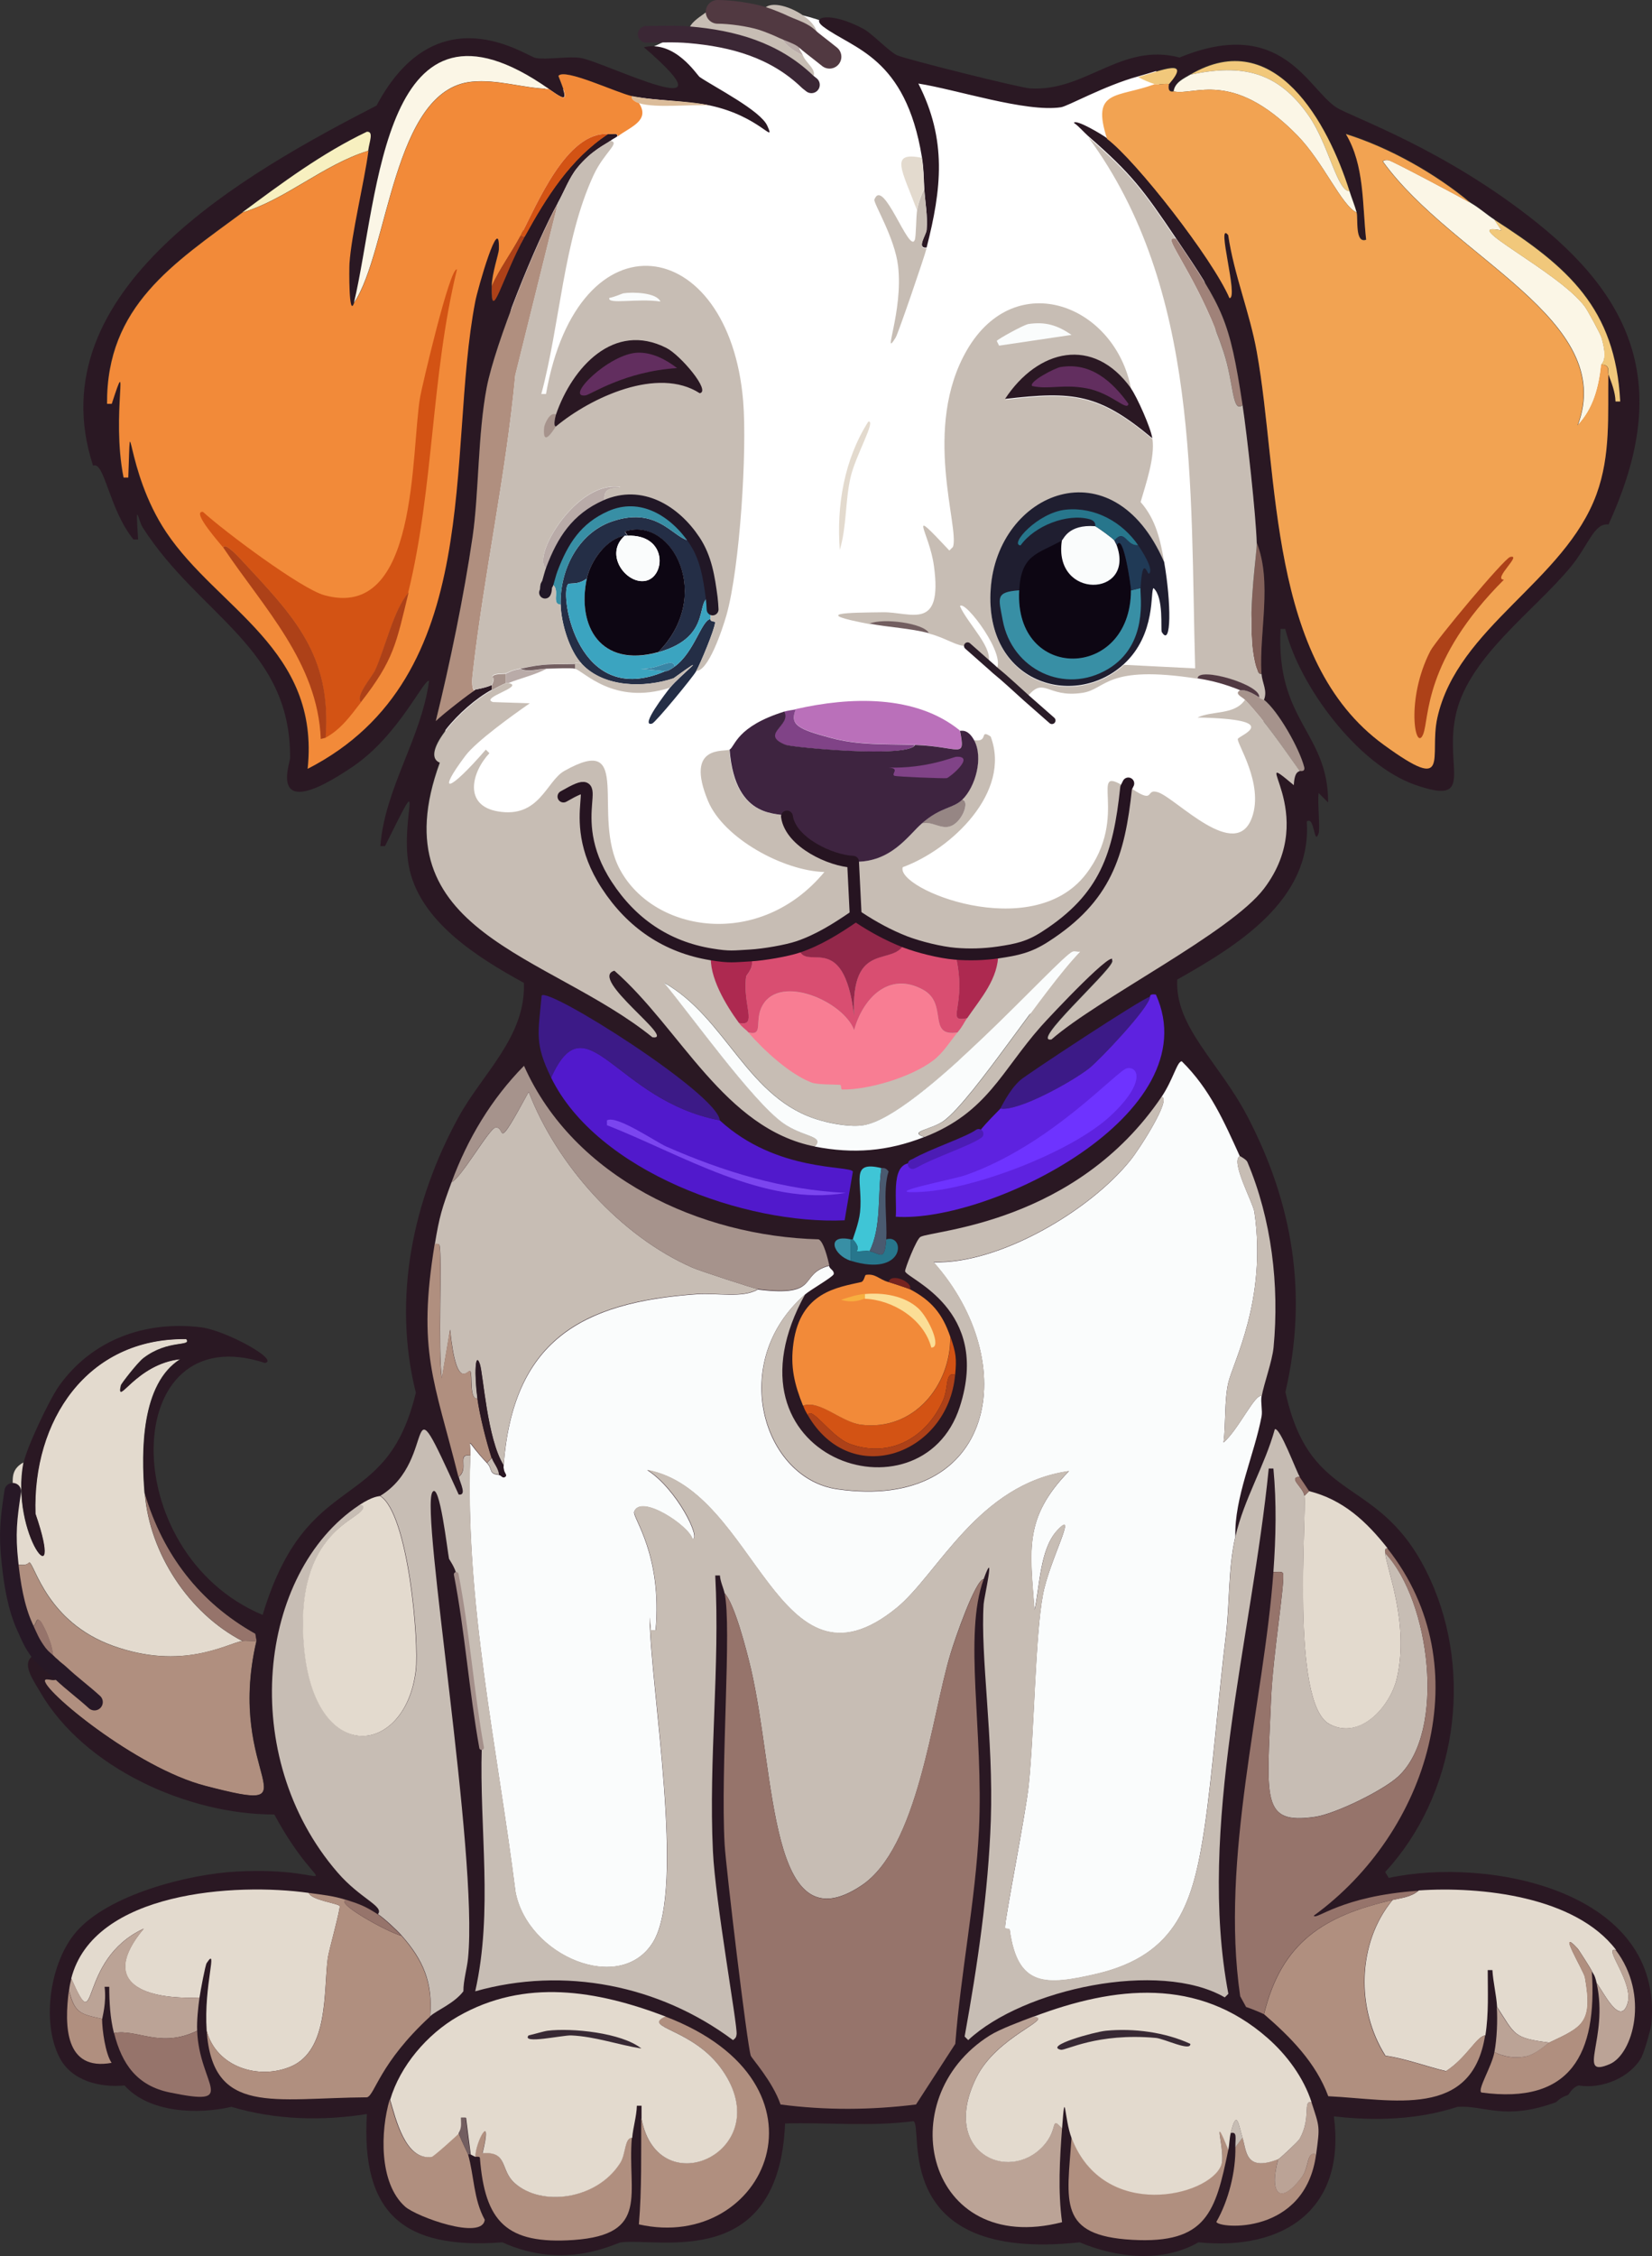 <?xml version="1.0" encoding="UTF-8"?>
<svg id="Layer_2" xmlns="http://www.w3.org/2000/svg" viewBox="0 0 105.99 144.7"><rect x="0" y="0" width="105.99" height="144.7" fill="#333333" stroke="none"/>
  <defs>
    <style>
      .cls-1 {
        fill: #203a56;
      }

      .cls-2 {
        fill: #3e2440;
      }

      .cls-3 {
        fill: #fbf6e6;
      }

      .cls-4 {
        fill: #0d0613;
      }

      .cls-5 {
        stroke: #a48f8a;
        stroke-width: .3px;
      }

      .cls-5, .cls-6, .cls-7, .cls-8, .cls-9, .cls-10, .cls-11, .cls-12 {
        fill: none;
        stroke-linecap: round;
        stroke-linejoin: round;
      }

      .cls-13 {
        fill: #b9aba8;
      }

      .cls-6 {
        stroke: #3b2735;
      }

      .cls-6, .cls-10 {
        stroke-width: 1.07px;
      }

      .cls-14 {
        fill: #f7af40;
      }

      .cls-15 {
        fill: #3ba4c0;
      }

      .cls-7 {
        stroke: #211726;
      }

      .cls-7, .cls-11 {
        stroke-width: .76px;
      }

      .cls-16 {
        fill: #f7f0c0;
      }

      .cls-17 {
        fill: #a6938c;
      }

      .cls-18 {
        fill: #382934;
      }

      .cls-19 {
        fill: #388fa5;
      }

      .cls-20 {
        fill: #fbde96;
      }

      .cls-21 {
        fill: #5e22e0;
      }

      .cls-22 {
        fill: #1f1e30;
      }

      .cls-23 {
        fill: #93284a;
      }

      .cls-24 {
        fill: #fafcfc;
      }

      .cls-8 {
        stroke: #4c1cb5;
        stroke-width: .61px;
      }

      .cls-9 {
        stroke: #513941;
        stroke-width: 1.52px;
      }

      .cls-25 {
        fill: #f2a352;
      }

      .cls-26 {
        fill: #513942;
      }

      .cls-27 {
        fill: #6e33ff;
      }

      .cls-28 {
        fill: #3c1a87;
      }

      .cls-29 {
        fill: #27768c;
      }

      .cls-30 {
        fill: #c7bdb4;
      }

      .cls-31 {
        fill: #b08f7f;
      }

      .cls-32 {
        fill: #f1c87b;
      }

      .cls-33 {
        fill: #2a1823;
      }

      .cls-34 {
        fill: #ba70ba;
      }

      .cls-35 {
        fill: #bba396;
      }

      .cls-36 {
        fill: #ad2950;
      }

      .cls-37 {
        fill: #4a5a70;
      }

      .cls-38 {
        fill: #d35314;
      }

      .cls-39 {
        fill: #fff;
      }

      .cls-40 {
        fill: #a08279;
      }

      .cls-41 {
        fill: #725e60;
      }

      .cls-42 {
        fill: #ad4118;
      }

      .cls-43 {
        fill: #3fc5d6;
      }

      .cls-44 {
        fill: #3985a5;
      }

      .cls-45 {
        fill: #f87d93;
      }

      .cls-10 {
        stroke: #271826;
      }

      .cls-46 {
        fill: #968684;
      }

      .cls-47 {
        fill: #e3dace;
      }

      .cls-48 {
        fill: #5119cc;
      }

      .cls-49 {
        fill: #622e5f;
      }

      .cls-50 {
        fill: #f28a39;
      }

      .cls-11 {
        stroke: #261421;
      }

      .cls-51 {
        fill: #76231f;
      }

      .cls-52 {
        fill: #96746b;
      }

      .cls-53 {
        fill: #826059;
      }

      .cls-12 {
        stroke: #2a1c28;
        stroke-width: .46px;
      }

      .cls-54 {
        fill: #242e46;
      }

      .cls-55 {
        fill: #804387;
      }

      .cls-56 {
        fill: #7b45ef;
      }

      .cls-57 {
        fill: #dbbc9a;
      }

      .cls-58 {
        fill: #d94e71;
      }
    </style>
  </defs>
  <g id="Layer_5">
    <g id="Generative_Object">
      <path class="cls-39" d="M45.37,6.69l-10.37-1.07-7.24,46.46,27.44,20.01,26.85-17.4-3.76-32.22-4.24-18.45-7.2,2.38-9.85-2.29s-2.87-2.24-3.99-2.66c-5.86-2.2-9.25.88-11.23,1.59-.86.31,2.13,1.32,4.25,3.36"/>
      <g>
        <g>
          <g>
            <path class="cls-47" d="M9.29,95.8c.31,3.83,2.82,7.67,6.25,9.45-.97.17-3.83,1.92-8.31.3-4.21-1.52-4.98-5.17-5.34-5.34-.07-.03-.07.37-1.27,0-.19-1.84-.09-2.79.18-4.57.09-.6-.23-1.32.7-1.84-.88,4.67,2.71,8.94.76,3.28-.2-5.94,3.29-11.29,9.68-11.2.38.52-1.14,0-2.74,1.22-.37.28-1.42,1.64-1.45,1.75-.32,1.45.95-1.37,3.81-1.68-2.51,1.58-2.51,5.89-2.29,8.61Z"/>
            <path class="cls-31" d="M15.54,105.25c.28-.05.62.03.91,0-2.05,8.78,4.11,11.22-3.28,9.3-4.46-1.16-10.54-6.21-10.29-6.78.1-.22.84.33,1.03-.43-.19-.18-.42-.32-.59-.51-.04-.04-.08-.06-.12-.1.62-.47-.47-2.64-.63-2.77-.41-.34-.04.62-1.01.38-.57-1.25-.8-2.76-.95-4.12,1.2.37,1.19-.03,1.27,0,.35.16,1.12,3.82,5.34,5.34,4.47,1.61,7.34-.14,8.31-.3Z"/>
            <path class="cls-52" d="M3.33,106.83s-.08-.06-.12-.1c-.19-.2-.43-.35-.6-.57-.04-.05-.08-.09-.12-.14-.48-.63-.62-1.02-.91-1.68.96.24.6-.72,1.01-.38.15.13,1.25,2.3.63,2.77.04.04.08.06.12.1Z"/>
            <path class="cls-52" d="M16.46,105.25c-.29.03-.64-.05-.91,0-3.43-1.78-5.94-5.62-6.25-9.45,1.16,3.92,3.51,6.99,7.09,8.99l.08.46Z"/>
          </g>
          <g>
            <path class="cls-33" d="M105.33,131.93c-.72,1.32-2.55,2.08-4.04,1.83-.44.13-.64.6-.69.61-.54.18-.72.44-.76.46-3.3,1.21-4.58.19-6.33.3-2.54.83-5.29.92-7.93.61.78,5.9-3.12,8.64-8.69,8.08-2.31,1.33-5.25,1-7.62,0-12.32,1.33-9.95-7.49-10.67-7.77-2.74.36-5.48.07-8.23.15-.4,9.45-8,7.33-10.52,7.62-.39.05-3.57,1.84-7.62,0-6.3.48-9.08-1.82-8.69-8.23-2.88.46-5.88.38-8.69-.46-2.19.51-5.3.38-6.86-1.37-1.6.15-3.43-.3-4.19-1.83-1.15-2.29-.58-6.07,1.07-8,2.07-2.42,7.21-3.72,10.29-3.89,7.07-.38,5.69,2.33,2.44-3.66-5.52.01-12.18-2.96-15.02-7.85-.61-1.04-1.37-2.08-.09-2.52.04.05.08.09.12.14.18.22.42.37.6.57.04.04.08.06.12.1.18.19.4.33.59.51-.19.76-.94.21-1.03.43-.25.57,5.83,5.63,10.29,6.78,7.39,1.92,1.23-.52,3.28-9.3l-.08-.46c-3.57-2-5.92-5.08-7.09-8.99-.22-2.73-.23-7.03,2.29-8.61-2.86.3-4.13,3.13-3.81,1.68.02-.11,1.07-1.47,1.45-1.75,1.6-1.22,3.13-.7,2.74-1.22-6.39-.09-9.88,5.26-9.68,11.2,1.95,5.67-1.64,1.4-.76-3.28.17-.92,1.67-4.1,2.29-4.95,2.11-2.93,5.49-4.16,9.07-3.73,1.56.18,5.08,2.1,4.12,2.29-9.34-3.08-9.66,12.17-.15,16.16,2.89-9.6,7.91-6.27,9.83-14.25-1.51-6.05-.2-12.31,2.74-17.68,1.54-2.81,4.33-5.17,4.19-8.61-2.93-1.61-6.76-3.96-7.39-7.55-.56-3.17,1.21-6.71-1.52-1.22h-.3c.3-3.75,2.62-6.88,3.13-10.6-.33-.16-1.94,3.49-4.88,5.49-5.58,3.8-4.04-.2-4.04-.53.07-7.07-5.83-9.14-9.45-14.79-.31-.48-.48-1.97-.3.76h-.3c-1.58-1.96-1.86-5.06-2.59-4.73C2.29,18.59,15.79,11.09,24.16,6.77c3.88-7.29,9.59-3.17,10.21-3.05.7.13,2.16-.13,2.9,0,1.55.27,10.22,4.62,4.04-.69,2-.47,3.4,1.78,3.58,1.91.97.66,3.91,2.15,4.34,3.13.56,1.26-.49-.62-3.66-1.3-1.66-.36-3.41-.27-5.03-.61-.98-.2-4.36-1.82-4.73-1.3.65,1.66.58,1.67-.61.84-10.67-7.48-10.87,6.85-12.5,13.72-.36,1.01-.33-2.18-.3-2.52.13-1.92.94-5.17,1.22-7.24.08-.61.37-1.24-.08-1.22-2.9,1.38-5.44,3.28-8,5.18-4.43,3.28-8.73,6.01-8.69,12.27h.3c1.21-3.72-.05.67.76,4.73h.3c.2-5.21-.26-.52,2.44,3.51,3.29,4.91,9.88,7.5,9.07,15.17,11.49-5.89,8.87-20.21,10.75-29.96.16-.81,1.6-5.87,1.52-3.35,0,.28-.44,1.51-.46,2.36-.05,2.54.66-.52,2.13-3.2,1.37-2.49,2.91-4.96,5.34-6.56.32.02.62-.09.61.15-.14.11-.28.16-.46.3-.25.2-1.21.61-2.13,1.75-.5.62-.83,1.51-1.22,2.21-1.43,2.58-4.03,9-4.57,11.81-.59,3.03-.51,6.81-.91,9.6-.55,3.78-1.48,8.2-2.36,11.81.46-.46,2.21-1.81,2.52-1.98.05-.03.65-.11,1.07-.3-.02.05.01.19,0,.3-2.01,1.08-4.68,4.12-3.35,4.65-3.99,10.93,7,12.23,13.64,17.61,1.61.23-4.15-3.78-2.44-4.27,4.25,3.71,7.05,10.14,12.88,11.28,2.47.48,4.66.31,7.01-.61,4.02-1.57,4.94-4.23,7.47-7.09.52-.59,5.08-5.44,4.57-4.12-.3.78-5.24,5.2-3.89,4.95,3.05-2.66,11.5-6.84,13.64-9.68,3.7-4.9-1.26-9.28,1.91-6.63.04-.94.36-.87.38-.91,0-.02.37.1.3-.23-.3-1.21-1.69-3.63-2.59-4.34.24-.6-.12-1.1-.15-1.68-.16-2.66.71-5.84-.3-8.38-.06-1.77-.63-6.94-.91-8.84-.84-5.51-1.23-6.17-4.27-10.67-2.1-3.11-2.82-4.1-5.64-6.56-.26-.23-.58-.61-.91-.84.14-.26,1.88.79,2.13.99,1.89,1.44,6.76,7.68,7.85,10.21.62.04-.89-5.04-.08-4.04.37,2.54,1.38,4.96,1.83,7.47,1.45,7.99.69,19.82,8.16,25.23,4.38,3.17,2.87.76,3.43-1.75,1.3-5.82,8.17-8.75,10.21-14.33.92-2.52.72-5.08.76-7.7.21.57.44,1.13.46,1.75h.3c-.31-5.98-3.35-8.63-8.08-11.66-.52-.33-.97-.74-1.52-1.07-2.23-1.87-5.22-3.55-8-4.42,1.19,2.01,1.05,4.5,1.3,6.78-.73.26-.51-1.35-.61-1.75-.11-.44-.32-.93-.46-1.37-1.37-4.32-4.78-10.67-10.21-7.47-.41.24-1,.5-1.07,1.07-.45.11-.28-.45-.3-.46,1.46-1.7-.45-.88-1.98-.46-2.15.59-4.52,1.92-4.95,1.98-2.25.34-6.71-1.14-9.15-1.52,1.85,3.62,1.49,6.76.53,10.52-.67.06-.03-.84,0-1.14.08-.92-.1-1.77-.15-2.67-.04-.74-.03-1.21-.15-1.98-1.05-6.47-4.44-6.95-6.33-8.38-.9-.68.56-.96,2.59.15.55.3,1.62,1.43,2.13,1.68.53.25,7.94,2.1,8.54,2.13,3.59.23,5.84-2.97,9.6-1.98,6.57-2.7,8.22,2.01,10.06,3.2.98.63,6.98,2.65,12.96,7.47,6.78,5.46,8.18,11.25,4.5,19.28-.94-.11-1.27,1.33-2.44,2.74-2.33,2.81-6.43,5.69-7.32,9.3-.86,3.51,1.34,6.06-2.67,4.65-3.63-1.28-7.39-6.29-8.31-9.99h-.3c-.31,5.94,3.06,6.61,3.05,11.13l-.61-.61c-.08.71.11,2.26,0,2.59-.3.86-.25-1.15-.76-.76.34,5.05-4.49,7.98-8.31,10.14-.16,3.04,2.68,5.29,4.5,8.77,2.93,5.6,3.89,11.46,2.44,17.68,1.64,7.53,6.14,5.1,9.3,12.04,2.77,6.08,1.66,13.82-2.9,18.75l.23.38c6.38-1.38,17.66.81,16.85,9.38-.03.3-.45,1.77-.61,2.06Z"/>
            <g>
              <g>
                <path class="cls-32" d="M75,5.4c-.24-.07-.7.07-.91,0-.37-.12-.73-.27-1.07-.46,1.53-.42,3.44-1.24,1.98.46Z"/>
                <path class="cls-57" d="M45.57,6.77c-1.3-.1-3.43.19-4.57-.15-.12-.04-.55-.21-.46-.46,1.62.34,3.37.25,5.03.61Z"/>
                <path class="cls-32" d="M86.58,12.26c-.78.02-1.34-3-2.59-4.8-1.98-2.87-4.27-3.38-7.62-2.67,5.44-3.2,8.85,3.15,10.21,7.47Z"/>
              </g>
              <g>
                <path class="cls-24" d="M79.57,74.15c-.68.25.83,3,.91,3.58.82,5.67-1.4,9.7-1.68,10.98-.25,1.12-.15,2.62-.3,3.81.95-.81,2.05-3.2,2.44-2.97-.07.38.07.92,0,1.3-.46,2.44-1.76,5.24-1.68,7.7-.48,2.1-.35,4.19-.61,6.33-.47,3.83-.88,9.08-1.37,12.35-.71,4.72-1.7,8.16-6.94,9.38-3.27.76-5.06.85-5.56-2.82-.02-.12-.3-.03-.3-.15-.03-.46,1.35-7.42,1.52-9.15.36-3.51.41-9.53.91-12.2.41-2.21,2.31-5.62.91-4.12-1.11,1.2-1.11,3.62-1.45,5.11-.29-3.9-.69-5.93,2.21-8.92-5.83.82-8.4,6.6-11.05,8.77-7.66,6.24-8.96-7.55-16.01-8.84,1.93,1.23,3.48,4.46,2.9,4.42-.21-.83-3.31-2.9-3.73-1.75-.14.37,1.81,2.71,1.37,7.62h-.3l-.08-.84c.04,4.49,2.32,17.35.23,20.81-2.08,3.43-8.06.93-8.84-3.2-1.17-9.29-3.24-18.55-2.9-27.97.04-1.21-.36-1.05,1.07.46.38.4.09.69.76.76.17.02.26.3.46.08.05-.14-.19-.23-.15-.69.61-7.89,4.87-10.46,12.42-10.98,1.27-.09,2.92.27,3.89-.3,4.08.51,2.56-.98,4.57-1.52.04.22.34.28.3.53-.04.18-1.5,1.01-1.83,1.3-4.99,4.34-2.72,11.82,2.06,12.5,10.2,1.45,11.89-8.14,6.17-14.56,4.24.14,10.08-3.33,12.65-6.56.58-.72,2.66-3.96,1.98-4.04.75-1.11,1-2.29,1.3-2.29,1.81,1.78,2.72,3.88,3.73,6.1Z"/>
                <path class="cls-30" d="M29.42,94.73c.71-.5-.15-1.52.76-1.37-.34,9.43,1.73,18.69,2.9,27.97.78,4.13,6.76,6.64,8.84,3.2,2.09-3.45-.19-16.32-.23-20.81l.08.84h.3c.44-4.91-1.51-7.25-1.37-7.62.42-1.15,3.53.93,3.73,1.75.59.04-.96-3.19-2.9-4.42,7.05,1.3,8.35,15.08,16.01,8.84,2.65-2.16,5.22-7.95,11.05-8.77-2.9,2.99-2.5,5.02-2.21,8.92.34-1.48.34-3.91,1.45-5.11,1.39-1.5-.5,1.91-.91,4.12-.5,2.67-.55,8.68-.91,12.2-.18,1.72-1.56,8.68-1.52,9.15,0,.12.29.03.3.15.5,3.67,2.29,3.58,5.56,2.82,5.23-1.22,6.22-4.66,6.94-9.38.49-3.27.9-8.52,1.37-12.35.26-2.14.13-4.23.61-6.33.53-2.35,1.88-4.53,2.52-6.86.33-.16,1.38,2.71,1.6,3.05-.79.04.23.68.3,1.22.17,1.22-.9,13.3,1.6,14.64,1.98,1.06,3.93-1.16,4.34-2.97.8-3.51-.68-7.03-.76-8,2.88,3.05,3.94,11.45.84,14.33-.96.89-4.03,2.4-5.34,2.59-3.48.51-3.08-1.12-2.82-7.55.12-2.89.94-7.71.76-8.08-.07-.15-.46-.05-.61-.08.16-2.21.21-4.42,0-6.63h-.3c-1.07,10.79-4.61,23.06-2.59,33.69l-.23.23c-4.19-2.42-12.94-.55-16.46,2.74l-.23-.23c.82-4.53,1.52-9.25,1.68-13.87.18-5.26-.68-10.54-.46-13.87.02-.37.8-3.8,0-1.6-.53.05-1.84,3.82-2.13,4.8-1.22,4.03-2.07,12.44-5.72,14.86-5.93,3.95-5.47-7.03-7.09-13.95-.31-1.3-1.05-4.13-1.68-4.8-.09-.39-.27-.74-.3-1.14h-.3c.31,5.88-.43,11.8-.15,17.68.15,3.22,1.58,11.15,1.52,11.74-.02.21-.08.26-.23.38-4.73-3.53-10.84-4.74-16.54-3.13,1.16-5.16.26-10.43.42-15.64-.67-3.67-.92-7.45-1.63-11.11-.08-.42-.45-.94-.47-.99-.1-.48-.61-5.02-1.07-4.27-.78,1.28,2.95,23.15,2.29,29.88-.07.7-.3,1.42-.3,2.13-.6.79-1.72,1.22-2.13,1.6.18-2.17-.44-3.6-1.83-5.18-.31-.36-1.15-1.13-1.52-1.37.41-.51-1.13-.98-2.59-2.67-6.44-7.44-5.11-19.24,1.37-23.55.11,0,.3-.03.3.08.03.86-4.48,1.36-3.81,8.99.68,7.72,6.51,7.01,7.17,1.52.22-1.85-.48-10.09-2.29-11.2,3.83-2.33,1.33-8.22,5.03-.08.53.07.11-.71,0-1.14Z"/>
                <path class="cls-52" d="M63.11,101.29c-1.31,3.58,0,9.72-.3,16.08-.23,4.58-1.17,9.15-1.52,13.72l-2.52,3.89c-2.89.36-5.8.38-8.69,0-.52-1.5-1.85-2.95-1.91-3.13-.23-.65-1.59-12.02-1.68-13.57-.27-4.89.47-13.98,0-16.08.63.67,1.37,3.5,1.68,4.8,1.62,6.92,1.16,17.9,7.09,13.95,3.64-2.43,4.49-10.83,5.72-14.86.3-.98,1.6-4.75,2.13-4.8Z"/>
                <path class="cls-30" d="M48.62,82.69c-.97.57-2.62.22-3.89.3-7.55.51-11.82,3.08-12.42,10.98-1.06-1.69-1.3-5.83-1.52-6.48-.3-.87-.36.67-.15,2.21-.54.11-.31-1.49-.46-1.75-.11-.21-.88,1.49-1.3-2.67l-.53,3.13c-.26-1.81.03-7.77-.15-8.54-.03-.11-.2-.08-.3-.08.29-1.77.46-2.31,1.07-3.96.63-.28,2.41-3.45,2.82-3.51.71-.09-.1,1.82,2.13-2.29,1.81,4.69,5.88,9.25,10.52,11.28.43.19,3.94,1.34,4.19,1.37Z"/>
                <path class="cls-47" d="M103.66,125.07c-.84-.21,1.18,2.09.76,3.43-.48,1.54-1.6-.85-1.98-1.3-.13-.58-.21-.56-.3-.76-.07-.17-.86-1.39-.91-1.45-1.41-1.52.38,1.42.46,1.83.53,2.93-.14,3.17-2.29,4.19-2.33-.29-2.19-.51-3.35-2.29-.05-.8-.25-1.56-.3-2.36h-.3c0,1.41.07,2.79-.15,4.19-.54.02-1.18,1.42-2.52,2.29-1.19-.28-2.65-.82-3.89-.99-1.89-2.98-1.83-7.22.46-9.99.57-.13,1.22-.19,1.68-.61,3.98-.27,10.04.38,12.65,3.81Z"/>
                <path class="cls-47" d="M19.81,121.41c.17.47,1.9.67,1.98.84.07.16-.7,2.88-.76,3.35-.28,2.15.07,5.89-2.36,6.94-2.08.89-4.8.03-5.41-2.29-.2-2.96.76-5.49,0-4.34-.09.13-.4,1.8-.46,2.21-3.41.14-6.56-.85-3.58-4.42-4.35,2.02-2.85,7.27-4.65,3.2,1.43-5.6,10.57-6.15,15.24-5.49Z"/>
                <path class="cls-52" d="M91,121.26c-.46.42-1.11.48-1.68.61-4.39,1.01-7.1,2.68-8.23,7.32-.05-.04-.96-.42-1.14-.46l-.38-.69c-1.3-8.87,1.52-18.82,2.13-27.21.15.02.54-.07.61.08.17.37-.64,5.19-.76,8.08-.26,6.42-.66,8.06,2.82,7.55,1.3-.19,4.38-1.7,5.34-2.59,3.1-2.88,2.04-11.28-.84-14.33-.01-.17-.03-.32.15-.3,6,7.59,2.6,18.22-4.73,23.55.16.31,1.72-1.26,6.71-1.6Z"/>
                <path class="cls-47" d="M24.38,95.95c1.81,1.11,2.51,9.36,2.29,11.2-.65,5.49-6.49,6.19-7.17-1.52-.67-7.63,3.84-8.14,3.81-8.99,0-.1-.19-.08-.3-.08.97-.64,1.31-.57,1.37-.61Z"/>
                <path class="cls-31" d="M22.25,121.87c-.93.1,2.65,2.08,3.51,2.29,1.39,1.58,2.01,3.02,1.83,5.18-3.25,3-3.53,5.02-4.04,5.18-6,.04-9.91,1.2-10.29-4.27.61,2.32,3.33,3.18,5.41,2.29,2.44-1.04,2.09-4.79,2.36-6.94.06-.48.84-3.2.76-3.35-.08-.17-1.81-.37-1.98-.84.88.12,1.56.18,2.44.46Z"/>
                <path class="cls-30" d="M51.67,82.99c-5.86,10.56,7.44,14.9,9.91,7.24,2.03-6.28-3.39-8.19-3.51-8.69-.03-.12.72-2.07.99-2.21.82-.43,9.96-.84,15.47-8.99.68.08-1.4,3.32-1.98,4.04-2.58,3.23-8.41,6.7-12.65,6.56,5.71,6.42,4.02,16-6.17,14.56-4.77-.68-7.04-8.16-2.06-12.5Z"/>
                <path class="cls-47" d="M89.02,99.31c-.18-.01-.17.13-.15.3.08.98,1.56,4.49.76,8-.41,1.82-2.36,4.04-4.34,2.97-2.5-1.34-1.44-13.42-1.6-14.64l.3-.3c2.19.55,3.68,1.95,5.03,3.66Z"/>
                <path class="cls-31" d="M89.33,121.87c-2.28,2.76-2.35,7.01-.46,9.99,1.24.17,2.7.71,3.89.99,1.34-.87,1.98-2.27,2.52-2.29-.85,5.37-5.91,4.09-10.06,3.89-.8-2.16-2.42-3.79-4.12-5.26,1.13-4.63,3.84-6.31,8.23-7.32Z"/>
                <path class="cls-17" d="M53.2,81.16c-2.01.55-.49,2.03-4.57,1.52-.26-.03-3.76-1.18-4.19-1.37-4.64-2.03-8.71-6.59-10.52-11.28-2.24,4.11-1.43,2.19-2.13,2.29-.42.05-2.19,3.23-2.82,3.51,1.03-2.79,2.55-5.34,4.65-7.47,3.2,7.2,11.32,10.93,18.9,11.13.33.13.61,1.32.69,1.68Z"/>
                <path class="cls-35" d="M66.31,129.34c1.38.12-2.33,1.21-3.66,3.89-2.37,4.77,2.02,6.83,4.27,4.42,1.03-1.1.44-2,1.22-1.14-.15,2-.27,4.02,0,6.02-8.68,2.23-11.1-7.91-4.65-11.97.66-.42,2.03-.92,2.82-1.22Z"/>
                <path class="cls-31" d="M41.15,135.89c1.09,5.63,8.79,2.06,5.18-3.13-1.87-2.69-5.2-2.7-3.66-3.43,11.36,4.33,6.44,15.17-1.68,13.34.19-2.25.14-4.53.15-6.78Z"/>
                <path class="cls-31" d="M40.54,137.11c-.31,3.55,1.21,6.21-3.73,6.56-4.34.3-5.7-1.19-6.02-5.26,0-.13-.3-.06-.3-.08-.02-.97,1.14-3.03.46-.23,1.65-.15,1.11,1.06,2.06,1.91,1.72,1.53,5.27,1.09,6.78-1.3.36-.58.28-1.63.76-1.6Z"/>
                <path class="cls-31" d="M78.81,137.87c-.82,4-1.39,6.06-6.17,5.79-4.8-.27-4.18-2.44-3.89-6.56,2.07,5.37,8.82,3.75,9.6,1.75.33-.83-.7-3.77.46-.99Z"/>
                <path class="cls-31" d="M29.42,136.81c.2.54.59,1.3.61,1.37.39,1.38.35,2.89,1.07,4.19-.14,1.35-4.38-.19-5.11-.84-1.69-1.51-1.58-4.86-.99-6.86.35,1.16.97,3.92,2.67,3.66.11-.02,1.69-1.43,1.75-1.52Z"/>
                <path class="cls-28" d="M46.18,71.86c-6.72-1.29-8.53-7.82-10.82-2.74-1.07-2.19-.83-2.81-.61-5.26.36-.61,11.33,6.31,11.43,8Z"/>
                <path class="cls-30" d="M80.94,89.55c-.39-.23-1.49,2.17-2.44,2.97.15-1.19.06-2.69.3-3.81.28-1.27,2.5-5.3,1.68-10.98-.08-.58-1.6-3.33-.91-3.58.01.03.38.2.46.38,1.55,3.66,2.06,7.91,1.68,11.89-.09.91-.62,2.33-.76,3.13Z"/>
                <path class="cls-35" d="M12.8,128.12c-.09.63-.18,1.51-.15,2.13-2.38,1.15-3.86-.14-5.34.15-.24-.95-.3-1.99-.3-2.97h-.3c.13,1.05-.15,1.95-.15,2.06-1.38-.31-1.76-.34-2.13-1.83.04-.31.08-.47.15-.76,1.8,4.07.3-1.18,4.65-3.2-2.97,3.57.18,4.56,3.58,4.42Z"/>
                <path class="cls-31" d="M30.63,89.7c.15,1.08.57,2.76.91,3.81l-.3.3c-1.42-1.51-1.02-1.67-1.07-.46-.91-.15-.05.87-.76,1.37-1.55-6.21-2.65-8.02-1.52-14.94.1,0,.28-.04.3.08.18.77-.11,6.73.15,8.54l.53-3.13c.41,4.16,1.18,2.46,1.3,2.67.14.26-.08,1.86.46,1.75Z"/>
                <path class="cls-31" d="M102.13,126.44c.34,5.26-1.32,8.56-7.09,7.77-.26-.2.67-1.66.84-2.59.6.31,1.24.4,1.91.3.73-.11,1.52-.88,1.6-.91,2.14-1.02,2.81-1.26,2.29-4.19-.07-.41-1.87-3.35-.46-1.83.06.06.84,1.28.91,1.45Z"/>
                <path class="cls-52" d="M12.65,130.25c.13,3.49,2.76,4.89-1.75,3.96-2.11-.43-3.08-1.82-3.58-3.81,1.48-.29,2.96,1,5.34-.15Z"/>
                <path class="cls-31" d="M79.72,137.11c.25.8.13,2.22,2.29,1.37-.6,2.15.07,3.08,1.52,1.14.49-.65.29-1.68.91-1.45-.7,5.24-6.26,4.77-6.4,4.34.78-1.36,1.25-3.23,1.22-4.8l.46-.61Z"/>
                <path class="cls-28" d="M73.78,63.94c-.03.67-3.2,4.02-3.89,4.57-1.03.82-4.54,2.81-5.72,2.59.08-.08.56-1.18,1.3-1.83.37-.33,7.82-5.25,8.31-5.34Z"/>
                <path class="cls-38" d="M61.28,88.18c-.65-.22-.41.79-.76,1.6-1.05,2.42-3.43,3.79-6.02,2.82-1.18-.44-2.46-2.48-2.67-1.83-.15-.26-.19-.32-.3-.61,1.09-.39,2.45,1.06,3.73,1.22,3.38.42,5.75-2.52,5.72-5.64.36,1.05.4,1.39.3,2.44Z"/>
                <path class="cls-35" d="M103.66,125.07c2.19,2.88,1.11,6.68-.38,7.32-2.18.93-.06-1.64-.84-5.18.38.45,1.5,2.83,1.98,1.3.42-1.34-1.6-3.64-.76-3.43Z"/>
                <path class="cls-35" d="M84.14,134.83c.53,1.63.55,1.52.3,3.35-.62-.23-.43.8-.91,1.45-1.45,1.94-2.12,1-1.52-1.14.13-.05,1.29-1.15,1.37-1.3.77-1.37.18-2.47.76-2.36Z"/>
                <path class="cls-31" d="M6.55,129.49c0,.69.21,2.23.61,2.82-2.99.54-3.04-2.36-2.74-4.65.37,1.49.76,1.52,2.13,1.83Z"/>
                <path class="cls-43" d="M56.55,74.91c-.26,1.73.02,3.78-.76,5.34-.24-.05-.57.03-.84,0,.26-.3-.23-.72-.23-.76,0-.09.38-.99.46-1.75.2-1.9-.71-3.33,1.37-2.82Z"/>
                <path class="cls-42" d="M61.28,88.18c-.46,5.1-6.67,7.38-9.45,2.59.21-.66,1.49,1.39,2.67,1.83,2.59.97,4.97-.4,6.02-2.82.35-.81.11-1.82.76-1.6Z"/>
                <path class="cls-35" d="M99.39,131.01c-.08.04-.87.81-1.6.91-.67.1-1.31,0-1.91-.3.16-.85.21-2.03.15-2.9,1.16,1.77,1.02,1.99,3.35,2.29Z"/>
                <path class="cls-29" d="M55.79,80.25c.7.14.95.7,1.07-.76,1.23-.37,1.26,2.47-2.29,1.37v-1.37h.15s.49.46.23.76c.26.03.6-.05.84,0Z"/>
                <path class="cls-37" d="M56.86,79.49c-.11,1.46-.37.9-1.07.76.78-1.55.5-3.61.76-5.34.11.03.26-.06.46.23-.39,1.17-.07,3.27-.15,4.34Z"/>
                <path class="cls-52" d="M24.23,122.78c.37.24,1.21,1.02,1.52,1.37-.86-.21-4.44-2.19-3.51-2.29.85.27,1.22.42,1.98.91Z"/>
                <path class="cls-19" d="M54.57,79.49v1.37c-1.08-.33-1.63-1.72,0-1.37Z"/>
                <path class="cls-52" d="M83.38,94.73c.2.3.42.61.61.91l-.3.3c-.07-.54-1.1-1.18-.3-1.22Z"/>
                <path class="cls-33" d="M32.31,93.97c-.04.46.2.55.15.69-.2.22-.29-.06-.46-.08,0-.37-.36-.76-.46-1.07-.34-1.05-.77-2.73-.91-3.81-.21-1.54-.14-3.08.15-2.21.22.65.47,4.79,1.52,6.48Z"/>
                <path class="cls-30" d="M31.55,93.51c.1.31.45.7.46,1.07-.68-.07-.38-.36-.76-.76l.3-.3Z"/>
                <g>
                  <path class="cls-47" d="M42.68,129.34c-1.54.73,1.79.74,3.66,3.43,3.61,5.18-4.1,8.76-5.18,3.13,0-.28,0-.56,0-.84h-.3c-.02.7-.24,1.36-.3,2.06-.49-.03-.4,1.03-.76,1.6-1.51,2.39-5.07,2.83-6.78,1.3-.95-.84-.41-2.05-2.06-1.91.68-2.8-.47-.74-.46.23l-.3-.15-.3-2.36h-.3c0,.37.06.66-.15.99-.06.1-1.64,1.51-1.75,1.52-1.7.26-2.32-2.5-2.67-3.66.64-2.18,2.38-4.21,4.34-5.34,4.3-2.47,8.93-1.68,13.34,0Z"/>
                  <path class="cls-41" d="M30.18,138.18h-.15c-.02-.07-.41-.83-.61-1.37.22-.34.15-.62.15-.99h.3l.3,2.36Z"/>
                  <path class="cls-18" d="M35.13,130.25c1.54-.19,4.75.12,6.02,1.14-1.5-.24-2.96-.77-4.5-.84-.57-.02-3.21.58-2.74,0,.33-.07.98-.27,1.22-.3Z"/>
                </g>
                <g>
                  <path class="cls-47" d="M84.14,134.83c-.58-.11.01.99-.76,2.36-.08.15-1.24,1.24-1.37,1.3-2.15.84-2.03-.57-2.29-1.37-.26-.83-.36-1.93-.76-.3-.08.32-.08.7-.15,1.07-1.15-2.77-.13.16-.46.99-.78,2-7.53,3.62-9.6-1.75-.48-1.25-.4-3.43-.61-.61-.78-.86-.19.04-1.22,1.14-2.25,2.41-6.64.35-4.27-4.42,1.33-2.67,5.04-3.77,3.66-3.89,5.23-1.98,10.56-2.55,15.02,1.37,1.24,1.09,2.31,2.54,2.82,4.12Z"/>
                  <path class="cls-30" d="M79.72,137.11l-.46.61c-.01-.61.13-1.01-.3-.91.4-1.62.5-.53.76.3Z"/>
                  <path class="cls-18" d="M70.96,130.25c1.77-.17,3.79.09,5.41.84.05.52-1.67-.33-2.21-.38-3.79-.34-5.79.83-6.1.76-1.09-.24,2.11-1.14,2.9-1.22Z"/>
                </g>
                <g>
                  <path class="cls-48" d="M46.18,71.86c3.65,3.35,8.32,2.87,8.54,3.28l-.53,3.13c-6.36.29-15.88-3.12-18.83-9.15,2.29-5.08,4.1,1.46,10.82,2.74Z"/>
                  <path class="cls-56" d="M38.94,71.86c.62-.36,3.13,1.38,3.81,1.68,3.66,1.61,7.49,2.78,11.51,2.97-5.18.91-10.64-2.52-15.32-4.34v-.3Z"/>
                </g>
                <g>
                  <path class="cls-50" d="M57.01,82.23c.25.07,1.27.41,1.37.46,1.39.73,2.09,1.58,2.59,3.05.03,3.12-2.34,6.06-5.72,5.64-1.29-.16-2.65-1.61-3.73-1.22-.55-1.38-.83-2.49-.61-4.04.46-3.26,2.82-3.54,4.34-3.89.19-.04.23-.44.3-.46.63-.1.84.29,1.45.46Z"/>
                  <path class="cls-51" d="M58.38,82.69c-.1-.05-1.12-.39-1.37-.46.15-.62,1.58,0,1.37.46Z"/>
                  <path class="cls-20" d="M55.48,83.3v-.3c1.16-.11,2.54.1,3.43.91.66.6,1.55,2.55.84,2.52-.47-1.81-2.45-3.06-4.27-3.13Z"/>
                  <path class="cls-14" d="M55.48,82.99v.3c-.08,0-.62.34-1.52.08.5-.17,1-.33,1.52-.38Z"/>
                </g>
                <g>
                  <path class="cls-21" d="M64.17,71.1c1.18.21,4.69-1.77,5.72-2.59.69-.55,3.86-3.9,3.89-4.57.02,0-.07-.22.38-.15,3.46,7.66-10.65,14.66-16.69,14.25.1-1.21-.4-3.67,1.22-3.43,1.06-.62,3.45-1.41,4.1-1.89.09-.07-.39.18,1.39-1.61Z"/>
                  <path class="cls-27" d="M72.33,68.51c.75-.1,1.13,1-1.07,3.05-2.5,2.33-8.67,4.67-12.04,4.88-3.26.2,2-.8,2.74-1.07,5.54-1.95,9.75-6.78,10.37-6.86Z"/>
                </g>
              </g>
            </g>
          </g>
        </g>
        <g>
          <g>
            <path class="cls-30" d="M51.52,2.29c-.39-.24-.81-.36-1.22-.55-.6.79.55,1.48,1.22,1.83.23.58,1.27,1.11.3,1.68-2.12-2.04-4.78-2.78-7.62-3.02-.2-.74.86-1.2,1.45-1.71.1.11.24.24.38.24.83,0,2.1.18,2.89.43-.33-2.21,4.76.29,3.2,1.59.05.04.1.08.15.12-.05-.04-.1-.08-.15-.12-.21-.15-.39-.36-.61-.49Z"/>
            <path class="cls-13" d="M51.52,2.29c-.44.95-.18.81,0,1.28-.67-.35-1.82-1.03-1.22-1.83.41.19.83.31,1.22.55Z"/>
            <g>
              <path class="cls-3" d="M94.36,13.02c.56.32,1,.73,1.52,1.07l.46.69c-3.01-.61,3.68,2.64,5.34,4.88.18.24.99,1.73,1.07,1.98.45,1.51,0,1.66,0,1.75-.15,1.4-.5,2.84-1.52,3.89,2.55-6.78-7.99-10.69-12.5-16.92.06-.11.28-.1.38-.08.29.07,4.7,2.42,5.26,2.74Z"/>
              <path class="cls-3" d="M86.58,12.26c.14.44.34.93.46,1.37-.97-.44-2.12-3.22-3.81-4.95-4.19-4.28-6.62-2.51-7.93-2.82.07-.57.65-.82,1.07-1.07,3.35-.71,5.64-.2,7.62,2.67,1.25,1.81,1.81,4.82,2.59,4.8Z"/>
              <path class="cls-32" d="M103.2,24c-.05-.15.14-.62-.46-.61,0-.09.45-.24,0-1.75-.07-.25-.89-1.74-1.07-1.98-1.66-2.24-8.35-5.49-5.34-4.88l-.46-.69c4.73,3.04,7.77,5.68,8.08,11.66h-.3c-.02-.62-.25-1.18-.46-1.75Z"/>
              <g>
                <path class="cls-25" d="M75,5.4s-.15.57.3.46c1.31.31,3.74-1.46,7.93,2.82,1.69,1.73,2.84,4.52,3.81,4.95.1.4-.12,2.01.61,1.75-.25-2.29-.1-4.78-1.3-6.78,2.79.87,5.77,2.55,8,4.42-.56-.32-4.97-2.67-5.26-2.74-.1-.03-.32-.03-.38.08,4.51,6.23,15.05,10.15,12.5,16.92,1.02-1.05,1.38-2.49,1.52-3.89.6,0,.4.46.46.61-.04,2.62.16,5.18-.76,7.7-2.04,5.58-8.91,8.51-10.21,14.33-.56,2.51.95,4.93-3.43,1.75-7.47-5.41-6.71-17.24-8.16-25.23-.45-2.51-1.46-4.93-1.83-7.47-.81-1,.69,4.08.08,4.04-1.09-2.53-5.96-8.78-7.85-10.21-1.05-3.21.65-2.62,3.05-3.51.21.07.68-.07.91,0Z"/>
                <path class="cls-42" d="M96.87,35.73c.86-.23-1.14,1.44-.38,1.45-5.19,5.19-4.77,8.88-5.18,9.91-.5,1.23-1.15-2.22.46-5.34.36-.69,4.73-5.92,5.11-6.02Z"/>
              </g>
            </g>
            <g>
              <path class="cls-3" d="M35.21,5.7c-1.65-.04-3.28-.63-4.95-.46-5.08.51-5.32,10.85-7.55,14.18,1.63-6.88,1.83-21.2,12.5-13.72Z"/>
              <path class="cls-16" d="M23.62,9.67c-2.86.88-5.32,3.15-8.08,3.96,2.56-1.9,5.11-3.8,8-5.18.45-.02.16.61.08,1.22Z"/>
              <g>
                <path class="cls-50" d="M40.54,6.16c-.09.25.34.42.46.46.73,1.12-.57,1.52-1.37,2.13.01-.24-.29-.13-.61-.15-2.69-.18-4.6,4.59-5.64,6.56-.57,1.07-1.33,2.09-1.83,3.2.02-.85.45-2.08.46-2.36.08-2.52-1.37,2.54-1.52,3.35-1.88,9.74.75,24.07-10.75,29.96.81-7.67-5.78-10.26-9.07-15.17-2.7-4.03-2.24-8.71-2.44-3.51h-.3c-.81-4.06.45-8.45-.76-4.73h-.3c-.04-6.27,4.26-8.99,8.69-12.27,2.76-.81,5.22-3.08,8.08-3.96-.28,2.07-1.09,5.32-1.22,7.24-.02.33-.05,3.53.3,2.52,2.23-3.33,2.46-13.67,7.55-14.18,1.68-.17,3.3.42,4.95.46,1.19.83,1.26.82.61-.84.37-.53,3.75,1.09,4.73,1.3Z"/>
                <g>
                  <path class="cls-38" d="M39.02,8.6c-2.43,1.6-3.97,4.07-5.34,6.56h-.3c1.04-1.97,2.95-6.74,5.64-6.56Z"/>
                  <path class="cls-42" d="M33.68,15.15c-1.48,2.68-2.18,5.74-2.13,3.2.5-1.12,1.26-2.13,1.83-3.2h.3Z"/>
                  <path class="cls-38" d="M26.21,38.02c-.95,1.05-1.49,3.56-2.13,4.95-.2.44-1.31,1.69-.91,2.06-.68.88-1.28,1.74-2.29,2.29.41-5.39-2.08-7.84-5.49-11.51-.46-.5-1.03-1.01-1.07-.69-.08-.12-2.1-2.36-1.3-2.29,1.43,1.3,6.29,4.92,7.77,5.34,6.1,1.72,5.55-9.18,6.17-12.73.1-.58,1.91-8.37,2.36-8.16-1.67,6.82-1.47,13.94-3.13,20.73Z"/>
                  <path class="cls-42" d="M20.88,47.32l-.3.08c-.19-4.9-3.67-8.42-6.25-12.27.04-.32.6.19,1.07.69,3.41,3.67,5.9,6.12,5.49,11.51Z"/>
                  <path class="cls-42" d="M26.21,38.02c-.79,3.24-.92,4.28-3.05,7.01-.4-.37.71-1.62.91-2.06.64-1.4,1.19-3.9,2.13-4.95Z"/>
                </g>
              </g>
            </g>
          </g>
          <g>
            <path class="cls-54" d="M44.57,34.67c.74,1.11.93,2.38,1.1,3.66-1.19-.08.23,2.5-3.45,3.51,3.55-3.6.94-8.65-2.06-7.77-.18.05.09.18.08.3-.05,0-.1,0-.15,0-1.19.17-2.21,1.65-2.44,2.74-.63.46-1.12.23-1.22.38-.52.75.65,7.99,6.25,5.56.03-.01.13.05.61-.3,1.27-.94,1.7-2.94,2.29-3.05,0,.23.31.11.3.23-.03.45-.93,2.61-1.22,3.13-.22.39-2.61,3.29-2.82,3.35-.83.24.91-2,1.14-2.29.69-.84,2.81-2.47.23-.61-1.87.62-4.44.6-5.87-.91-.81-.85-1.34-2.63-1.37-3.81-.06-2.21,1.1-4.58,3.28-5.34,3.24-1.12,4.09,1.51,5.32,1.22Z"/>
            <path class="cls-34" d="M61.58,46.86c.38,1.89.01,1.02-2.9.91-1.87-.07-3.58.04-5.41-.46-2.03-.55-2.63-.81-2.21-1.83,3.47-.79,7.68-.94,10.52,1.37Z"/>
            <path class="cls-30" d="M59.45,15.92c-.14.56-1.82,5.46-1.98,5.72-.92,1.5.49-1.65.15-4.57-.21-1.83-1.6-4.06-1.52-4.27.56-1.49,2.23,3.5,2.59,2.59.09-.23.08-1.46.15-1.91.08-.49.25-.92.46-1.37.05.9.23,1.75.15,2.67-.03.31-.67,1.2,0,1.14Z"/>
            <path class="cls-55" d="M51.06,45.49c-.42,1.02.18,1.28,2.21,1.83,1.83.5,3.54.39,5.41.46-.35.88-7.91.16-8.31,0-1.68-.69.41-1.22-.08-2.13.25-.08.52-.1.76-.15Z"/>
            <path class="cls-17" d="M80.79,44.73c.23.15.29.14.3.15.91.71,2.29,3.14,2.59,4.34.06.33-.3.21-.3.23-1.13-1.59-2.16-3.14-3.51-4.57-.16-.17-.72-.39-.3-.61.06.02.3-.14,1.22.46Z"/>
            <path class="cls-30" d="M37.34,42.59c1.43,1.51,4,1.54,5.87.91,2.59-1.86.46-.23-.23.61-3.62,1.16-5.54-1.09-6.1-1.22v-.3s-.13-.2.46,0Z"/>
            <path class="cls-47" d="M59.14,10.12c.12.77.11,1.24.15,1.98-.2.45-.38.88-.46,1.37-.98-2.59-1.77-3.76.3-3.35Z"/>
            <path class="cls-47" d="M55.71,27.04c.52-.1-.82,2.17-1.14,3.58-.35,1.52-.24,3.15-.69,4.65-.22-2.84.29-5.81,1.83-8.23Z"/>
            <path class="cls-13" d="M33.38,42.9c.54.24,1.12.01,1.68,0-.77.4-1.64.59-2.44.91-.04.02-.11-.02-.15,0v-.61c.45-.19.31-.18.91-.3Z"/>
            <path class="cls-31" d="M30.48,44.27c-.31.17-2.06,1.53-2.52,1.98.89-3.61,1.81-8.04,2.36-11.81.41-2.79.33-6.57.91-9.6.55-2.82,3.14-9.23,4.57-11.81l-2.74,11.05c-.6,6.43-2.02,12.81-2.74,19.21-.05.41-.05,1.02.15.99Z"/>
            <path class="cls-40" d="M75.45,15.31c3.04,4.5,3.43,5.16,4.27,10.67-.68.52-.55-1.41-1.22-3.43-1.31-3.97-3.41-6.77-3.35-7.17.02-.11.21-.08.3-.08Z"/>
            <path class="cls-53" d="M80.94,43.2c-.39.17-.59-1.58-.61-1.91-.2-2.8.33-5.79.3-6.48,1.01,2.54.15,5.72.3,8.38Z"/>
            <g>
              <path class="cls-30" d="M32.62,43.81c1.1.22-1.87.94-.99,1.22l2.36.08c-1.1.76-3.42,2.43-4.12,3.35-1.87,2.48-1.16,2.46,1.3-.38l.23.23c-1.16,1.24-1.66,3.35.53,3.73,2.68.47,3.12-1.94,4.27-2.59,4.51-2.55,1.69,2.84,3.58,6.33,2.21,4.08,9,5.11,13.11.15-2.61-.07-6.47-2.15-7.47-4.57-1.5-3.64,1.08-3.11,1.37-3.28.36,4.68,3.32,3.97,3.7,4.29.24,1.67,2.85,2.85,4.24,2.9,2.42.09,3.55-1.72,4.4-2.46.66-.19,1.25.43,1.91.15.74-.31,1.19-1.61.69-1.68.87-.84,1.36-2.71.76-3.81.98.17.31-.74,1.07-.23,1.34,3.56-2.5,7.23-5.64,8.38-.48,1.39,8.27,4.94,11.74.46,2.92-3.77,0-7.22,2.59-5.56l.07-.14c1.94,1.38,1.06.13,1.99.44,1.17.4,4.99,4.52,6.02,1.6.77-2.17-1.02-4.78-.91-5.03.09-.22,3.04-1.26-2.59-1.37.99-.46,2.37-.14,3.05-1.14,1.34,1.44,2.38,2.98,3.51,4.57-.02.05-.34-.03-.38.91-3.17-2.65,1.8,1.73-1.91,6.63-2.15,2.84-10.59,7.02-13.64,9.68-1.35.24,3.59-4.18,3.89-4.95.5-1.32-4.05,3.53-4.57,4.12-2.53,2.86-3.45,5.52-7.47,7.09-1.07-.38.51-.47,1.3-1.07,1.93-1.48,6.3-8.36,8.69-10.82-.14.03-.35-.04-.46,0-.83.28-9.85,10.56-13.42,11.13-.79.13-1.96-.09-2.74-.3-4.71-1.3-6.02-6.57-10.06-8.84,1.85,2.26,5.65,7.57,7.62,8.99,1.29.93,2.73.84,2.06,1.52-5.84-1.14-8.64-7.57-12.88-11.28-1.71.48,4.05,4.5,2.44,4.27-6.64-5.37-17.63-6.68-13.64-17.61-1.33-.53,1.34-3.57,3.35-4.65.29-.16.61-.33.91-.46.04-.02.11.02.15,0Z"/>
              <g>
                <path class="cls-24" d="M59.29,72.93c-2.35.92-4.55,1.09-7.01.61.67-.69-.77-.59-2.06-1.52-1.97-1.43-5.77-6.74-7.62-8.99,4.04,2.27,5.35,7.54,10.06,8.84.78.22,1.95.43,2.74.3,3.57-.56,12.58-10.85,13.42-11.13.11-.04.31.03.46,0-2.39,2.46-6.76,9.34-8.69,10.82-.78.6-2.37.69-1.3,1.07Z"/>
                <path class="cls-45" d="M61.43,66.22c-.51.62-.93,1.34-1.6,1.83-1.46,1.08-4.18,1.86-5.79,1.83-.12,0-.03-.29-.15-.3-.37-.03-1.44,0-1.83-.15-1.4-.54-3.05-2.06-4.04-3.2,1.01.23.35-.77.91-1.75,1.15-2,5.18-.24,5.87,1.6.55-2.02,2.21-3.8,4.42-2.59,1.65.91.23,3.05,2.21,2.74Z"/>
                <path class="cls-58" d="M61.28,61.16c.86,3.38-.71,4.44.76,4.15-.22.32-.25.48-.61.91-1.98.31-.56-1.84-2.21-2.74-2.21-1.21-3.87.58-4.42,2.59-.69-1.84-4.72-3.6-5.87-1.6-.57.99.1,1.99-.91,1.75-.18-.21-.4-.32-.61-.61,1.22.26.22-1.15.46-2.97.02-.15.6-.57.3-1.36.83-.05,2.27-.29,3.05-.55.38,1.79,2.88-1.36,3.58,4.42-.24-5.04,2.61-3.03,3.28-4.76.89.34,2.25.68,3.2.76Z"/>
                <path class="cls-23" d="M58.08,60.4c-.67,1.73-3.52-.28-3.28,4.76-.7-5.78-3.21-2.63-3.58-4.42,1.29-.44,2.44-1.16,3.55-1.92l.14-.09.19.11c.94.62,1.93,1.16,2.98,1.57Z"/>
                <path class="cls-36" d="M62.04,65.31c-1.47.29.09-.77-.76-4.15.91.08,1.86.05,2.77-.08.02,1.7-1.13,2.95-2,4.23Z"/>
                <path class="cls-36" d="M48.17,61.28c.3.79-.28,1.2-.3,1.36-.24,1.82.77,3.23-.46,2.97-.83-1.13-1.95-2.98-1.79-4.4,1.21.2,1.44.13,2.55.07Z"/>
              </g>
            </g>
            <path class="cls-46" d="M59.14,52.81c1.23-1.07,1.98-.93,2.59-1.52.5.06.05,1.36-.69,1.68-.66.28-1.24-.34-1.91-.15Z"/>
            <g>
              <path class="cls-30" d="M75.45,15.31c-.09,0-.29-.03-.3.08-.06.39,2.04,3.19,3.35,7.17.67,2.02.54,3.95,1.22,3.43.29,1.9.86,7.07.91,8.84.02.69-.5,3.68-.3,6.48.02.33.22,2.07.61,1.91.03.58.4,1.08.15,1.68-.01-.01-.07,0-.3-.15.15-.81-3.91-2-3.96-1.22-5.92-.92-5.82.68-7.39.91-2.31.35-2.45-1.16-3.59.33-.66-.59-1.32-1.21-2-1.77.91-.78-1.97-4.6-2.26-4.12.5,1.14,2.24,2.75,1.79,3.71l-1.29-1.14c-.77,0-1.37-.53-2.48-.81-.31-.64-2.94-.99-3.81-.61-3.88-.73-1.37-.73.84-.76,1.78-.03,3.86,1.26,3.28-2.97-.3-2.22-1.84-4,.99-.99l.23-.23c.44-1.24-2.01-7.64.91-12.65,3.13-5.35,9.51-2.86,10.52,2.52-2.42-3.37-5.98-2.51-8.08.69,4.41-.53,6.03-.34,9.45,2.52.17,1.17-.43,2.9-.76,4.04,1,1.14,1.27,2.47,1.52,3.89-3.29-7.6-10.72-4.49-11.13,1.75-.4,6.01,5.34,7.73,8.54,4.8l4.57.23c-.33-11.6.32-24.32-6.86-34.07,2.82,2.45,3.54,3.45,5.64,6.56Z"/>
              <path class="cls-26" d="M80.79,44.73c-.92-.6-1.16-.43-1.22-.46-.95-.38-1.73-.6-2.74-.76.05-.78,4.11.41,3.96,1.22Z"/>
              <path class="cls-41" d="M59.6,40.61c-1.24-.32-2.56-.37-3.81-.61.87-.38,3.5-.03,3.81.61Z"/>
              <path class="cls-24" d="M65.93,20.79c1.14-.18,1.91.07,2.82.69l-4.65.69-.15-.3c.04-.11,1.73-1.03,1.98-1.07Z"/>
            </g>
            <path class="cls-15" d="M37.65,37.11c-.64,3.08.91,5.73,4.57,4.73,3.67-1.01,2.26-3.59,3.45-3.51.03.25.05.51.06.76,0,.03-.15.1-.15.61-.59.11-1.02,2.11-2.29,3.05-.13-.64-1.06.22-2.21.15l1.6.15c-5.6,2.42-6.77-4.81-6.25-5.56.1-.15.59.08,1.22-.38Z"/>
            <path class="cls-19" d="M44.57,34.67c-1.23.29-2.08-2.34-5.32-1.22-2.18.75-3.33,3.13-3.28,5.34-.72-.03.2-1.26-.82-1.37-.02.05-.08.1-.09.15.02-.06.08-.1.09-.15.09-.31.16-.61.27-.91.69-1.82,1.58-3.23,3.45-4.06,2.28-1.01,4.44.33,5.7,2.23Z"/>
            <path class="cls-13" d="M38.87,32.44c-1.87.83-2.75,2.24-3.45,4.06-1.9.29,1.24-5.73,4.36-5.26,0,.19-1.36-.27-.91,1.2Z"/>
            <g>
              <path class="cls-2" d="M58.69,47.78c2.91.1,3.27.97,2.9-.91.04.03.49-.17.91.61.6,1.1.1,2.97-.76,3.81-.61.59-1.36.45-2.59,1.52-.86.74-1.98,2.55-4.4,2.46-1.4-.05-4-1.23-4.24-2.9-.38-.32-3.34.39-3.7-4.29.36-.21.43-1.48,3.51-2.44.48.92-1.61,1.45.08,2.13.4.16,7.96.88,8.31,0Z"/>
              <path class="cls-55" d="M61.35,48.54c1.27-.07-.43,1.34-.61,1.37-.16.03-3.2-.09-3.35-.15-.26-.11.4-.47-.38-.53,2.45.07,4.12-.67,4.34-.69Z"/>
            </g>
            <g>
              <path class="cls-22" d="M74.69,36.04c.46,2.63.47,5.53-.15,4.5-.09-.14.15-2.2-.53-2.82-.23.14.2,2.95-1.91,4.88-3.2,2.93-8.94,1.21-8.54-4.8.41-6.24,7.84-9.35,11.13-1.75Z"/>
              <g>
                <path class="cls-4" d="M68.14,34.67c-.59,3.84,4.74,3.66,3.51.3.41-.89.92,2.68.91,2.9-.02,5.79-7.49,5.87-7.17,0,.13-2.32,1.16-2.32,2.74-3.2Z"/>
                <path class="cls-19" d="M65.39,37.87c-.32,5.87,7.15,5.79,7.17,0l.61-.15c-.03.51.52,3.62-2.06,5.18-2.8,1.69-6.2.04-6.78-3.13-.26-1.42-.5-1.8,1.07-1.91Z"/>
                <path class="cls-24" d="M70.27,33.75c.21.11,1.13.78,1.22.91,0,.01.15.29.15.3,1.23,3.36-4.1,3.53-3.51-.3.11-.06.39-1.04,2.13-.91Z"/>
                <path class="cls-29" d="M73.02,34.97c-.78.09-.85-1.1-1.52-.3-.09-.14-1.01-.8-1.22-.91-.03-.01.09-.33-.38-.46-1.45-.39-3.53.43-4.42,1.68-.75-.03,1.1-2.11,2.9-2.29,1.85-.19,3.62.78,4.65,2.29Z"/>
                <path class="cls-1" d="M73.02,34.97c.2.29,1.06,1.59.69,1.83-.09.05-.41-1.27-.53.91l-.61.15c0-.22-.5-3.78-.91-2.9,0-.02-.14-.29-.15-.3.68-.79.75.4,1.52.3Z"/>
              </g>
            </g>
            <path class="cls-4" d="M42.22,41.83c-3.67,1.01-5.22-1.65-4.57-4.73.23-1.09,1.25-2.57,2.44-2.74-1.35,1.19.07,3.1,1.3,2.9,1.32-.22,1.48-3-1.14-2.9.02-.13-.26-.25-.08-.3,3-.88,5.6,4.18,2.06,7.77Z"/>
            <path class="cls-24" d="M40.09,34.36s.1,0,.15,0c2.62-.11,2.47,2.68,1.14,2.9-1.22.2-2.64-1.71-1.3-2.9Z"/>
            <path class="cls-44" d="M43.29,42.75c-.48.35-.58.29-.61.3l-1.6-.15c1.15.07,2.08-.79,2.21-.15Z"/>
            <g>
              <path class="cls-33" d="M72.56,24.91c.38.53,1.28,2.54,1.37,3.2-3.42-2.86-5.05-3.04-9.45-2.52,2.1-3.2,5.66-4.06,8.08-.69Z"/>
              <path class="cls-49" d="M68.06,23.54c1.92-.31,3.28.9,4.34,2.36-.07.52-1.09-.69-2.67-.99-1.51-.29-2.44.09-3.51-.15-.24-.28,1.49-1.17,1.83-1.22Z"/>
            </g>
            <g>
              <path class="cls-30" d="M44.66,43.05c.29-.52,1.19-2.68,1.22-3.13,0-.11-.31,0-.3-.23,0-.51.15-.58.15-.61-.01-.25-.03-.51-.06-.76-.17-1.28-.36-2.55-1.1-3.66-1.26-1.9-3.42-3.24-5.7-2.23-.44-1.48.92-1.01.91-1.2-3.12-.47-6.26,5.55-4.36,5.26-.12.3-.19.61-.27.91-.02.05-.08.1-.09.15.02-.06.08-.1.09-.15,1.02.12.1,1.34.82,1.37.03,1.18.56,2.96,1.37,3.81-.58-.2-.43,0-.46,0-1.59.04-1.9-.04-3.51.3-.6.13-.46.11-.91.3-.1.04-.69-.02-.84.15-.14.16.23-.07-.08.61-.42.19-1.02.28-1.07.3-.2.03-.2-.58-.15-.99.72-6.4,2.14-12.78,2.74-19.21l2.74-11.05c.39-.7.72-1.59,1.22-2.21.92-1.15,1.89-1.55,2.13-1.75.69.11-.38.72-1.07,2.21-1.94,4.19-2.14,9.53-3.35,14.03h.3c2.07-11.76,11.76-10.27,12.65.46.26,3.18-.21,10.66-1.07,13.72-.26.91-1.18,3.69-1.98,3.58Z"/>
              <path class="cls-41" d="M36.89,42.59v.3c-.26-.06-1.34-.01-1.83,0-.56.01-1.14.24-1.68,0,1.6-.35,1.92-.26,3.51-.3Z"/>
              <path class="cls-17" d="M32.46,43.2v.61c-.31.13-.62.3-.91.46.01-.11-.02-.26,0-.3.31-.68-.06-.45.08-.61.15-.17.74-.11.84-.15Z"/>
              <path class="cls-24" d="M40.01,18.81c.58-.09,2.11-.05,2.36.53-1.48-.22-3.41.21-3.28-.23.31-.05.87-.3.91-.3Z"/>
              <path class="cls-17" d="M35.67,26.59c-.02.07-.21.78,0,.76-.06.05-.88,1.5-.76.08.02-.24.38-1.05.76-.84Z"/>
              <g>
                <path class="cls-33" d="M35.67,27.35c-.21.01-.02-.7,0-.76,1.04-3.02,3.71-5.99,7.09-4.27.89.45,2.88,2.79,2.13,2.9-2.68-1.73-6.97.26-9.22,2.13Z"/>
                <path class="cls-49" d="M40.92,22.62c.92-.03,1.83.45,2.52.99-3.36.21-5.56,1.71-5.87,1.75-1.38.19,1.49-2.68,3.35-2.74Z"/>
              </g>
            </g>
          </g>
        </g>
      </g>
      <g>
        <path class="cls-12" d="M62.08,41.43l1.29,1.14c.16.13.31.28.47.42.69.56,1.34,1.18,2,1.77.55.48,1.1.97,1.65,1.45"/>
        <path class="cls-8" d="M62.79,72.72c-.65.48-3.04,1.27-4.1,1.89l-.14.06"/>
        <path class="cls-9" d="M46.04.76c.83,0,2.1.18,2.89.43.36.11,1.02.38,1.37.55.41.19.83.31,1.22.55.22.13.4.34.61.49.05.04.1.08.15.12.32.24.63.5.94.74"/>
        <path class="cls-6" d="M41.46,2.2c.92,0,1.82-.05,2.74.03,2.84.24,5.51.98,7.62,3.02l.24.19"/>
        <path class="cls-11" d="M50.49,52.37c.24,1.67,2.85,2.85,4.24,2.9l.17,3.45"/>
        <path class="cls-11" d="M36.15,51.09c3.21-1.84-.24,1.06,2.78,5.68,1.59,2.44,3.83,3.97,6.69,4.44,1.21.2,1.44.13,2.55.07.83-.05,2.27-.29,3.05-.55,1.29-.44,2.44-1.16,3.55-1.92l.14-.09"/>
        <path class="cls-11" d="M72.39,50.25l-.07.14-.07.14c-.45,4.29-1.31,7.05-5.18,9.54-1.05.68-1.81.84-3.03,1.02-.9.13-1.86.16-2.77.08-.95-.08-2.31-.42-3.2-.76-1.05-.41-2.04-.95-2.98-1.57l-.19-.11"/>
        <path class="cls-7" d="M34.97,38.01c.08-.15.05-.35.08-.45.02-.06.08-.1.09-.15.09-.31.16-.61.27-.91.69-1.82,1.58-3.23,3.45-4.06,2.28-1.01,4.44.33,5.7,2.23.74,1.11.93,2.38,1.1,3.66.03.25.05.51.06.76"/>
        <path class="cls-5" d="M29.27,100.98c.71,3.66.97,7.44,1.63,11.11"/>
        <path class="cls-10" d="M.82,95.65c-.27,1.78-.38,2.73-.18,4.57.14,1.35.38,2.87.95,4.12.3.66.44,1.05.91,1.68.04.05.08.09.12.14.18.22.42.37.6.57.04.04.08.06.12.1.18.19.4.33.59.51.68.64,1.44,1.2,2.13,1.83"/>
      </g>
    </g>
  </g>
</svg>